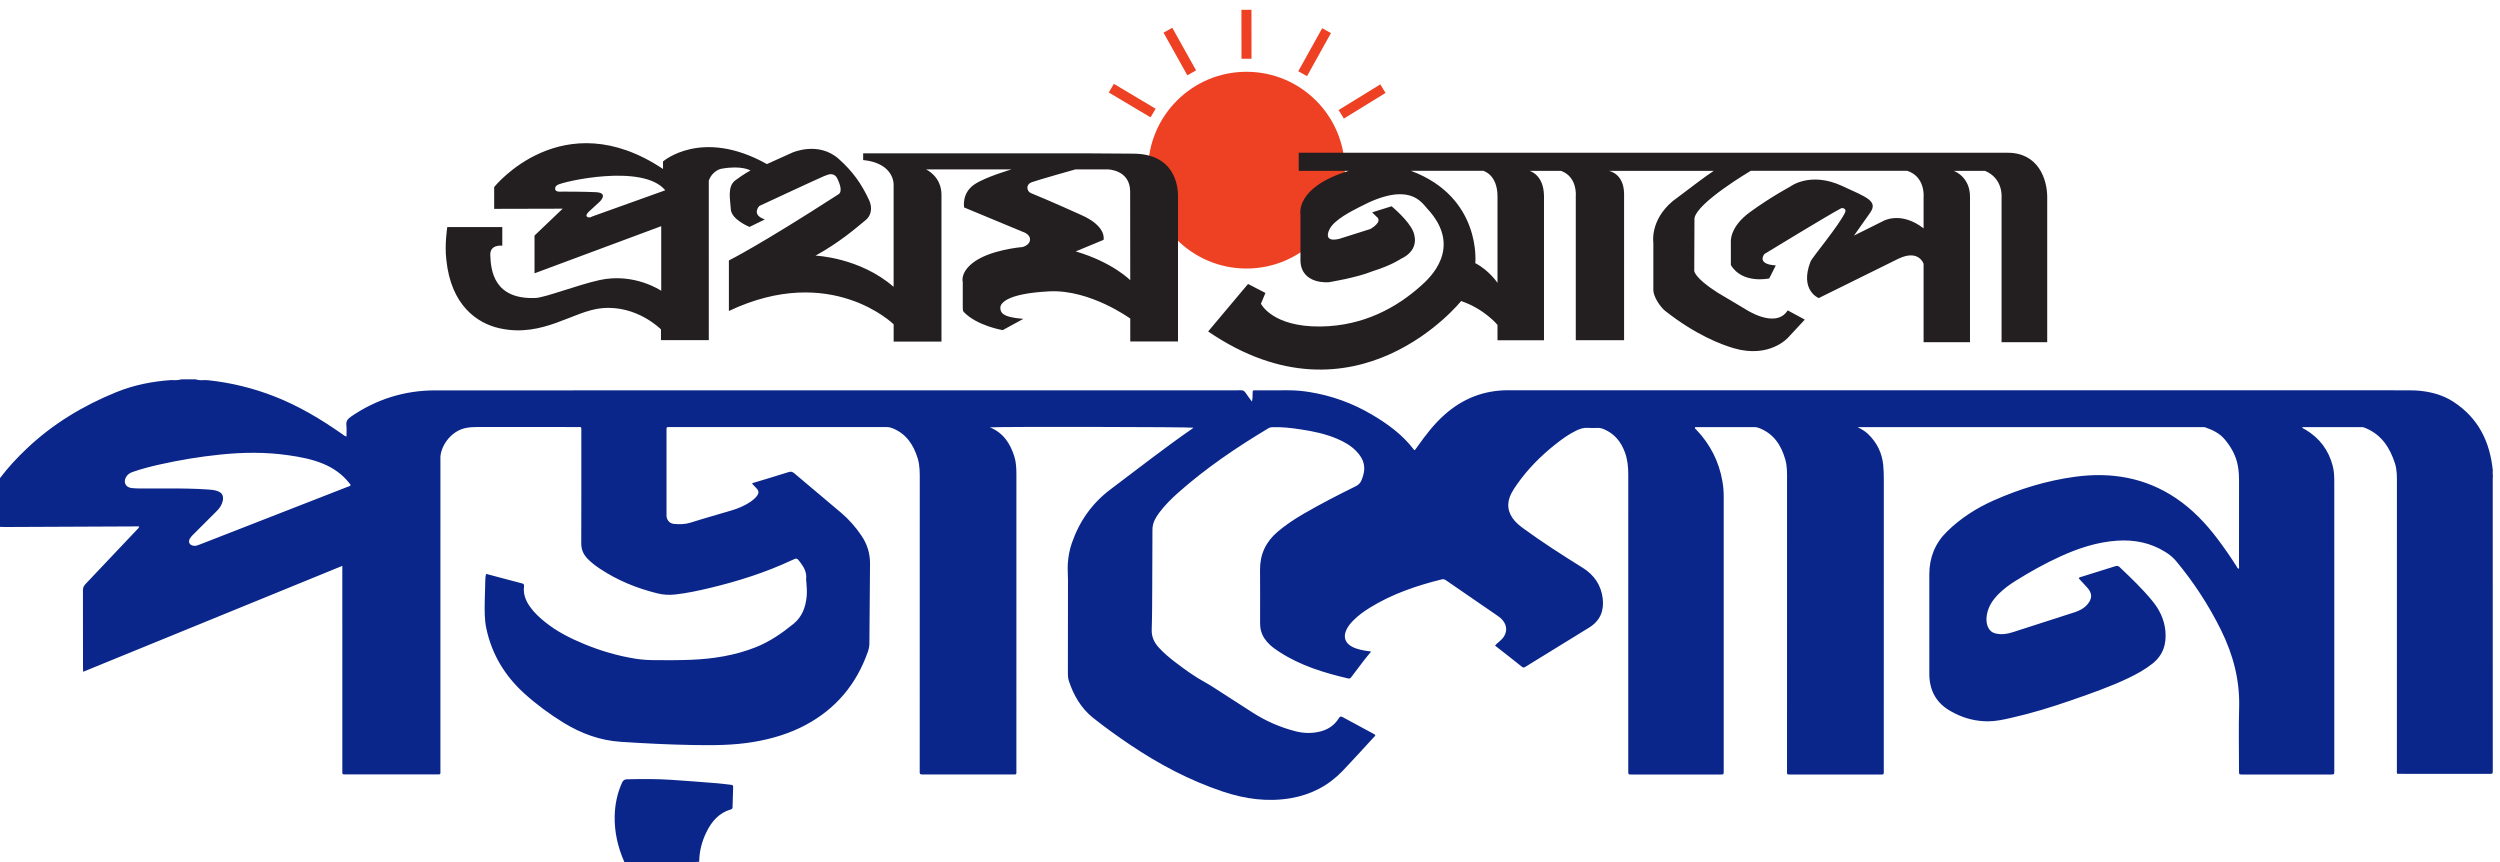 <?xml version="1.0" encoding="utf-8"?>
<!-- Generator: Adobe Illustrator 24.0.1, SVG Export Plug-In . SVG Version: 6.00 Build 0)  -->
<svg version="1.1" id="Layer_1" xmlns="http://www.w3.org/2000/svg" xmlns:xlink="http://www.w3.org/1999/xlink" x="0px" y="0px"
	 viewBox="0 0 290 100" enable-background="new 0 0 290 100" xml:space="preserve">
<path fill="#EE4023" d="M144.588,31.149c6.306,0,11.414-5.111,11.414-11.408c0-6.303-5.108-11.414-11.414-11.414
	c-6.296,0-11.409,5.111-11.409,11.414C133.179,26.04,138.292,31.149,144.588,31.149z"/>
<path fill="#EE4023" d="M145.168,1.135l-1.162,0.001l0.006,5.678l1.162-0.001L145.168,1.135z"/>
<path fill="#EE4023" d="M153.373,3.273l-2.774,4.995l1.015,0.564l2.774-4.995L153.373,3.273z"/>
<path fill="#EE4023" d="M160.113,9.788l-4.833,2.976l0.609,0.99l4.834-2.976L160.113,9.788z"/>
<path fill="#EE4023" d="M135.985,3.223L134.97,3.79l2.761,4.942l1.015-0.567L135.985,3.223z"/>
<path fill="#EE4023" d="M129.211,9.729l-0.594,0.998l4.844,2.884l0.594-0.998L129.211,9.729z"/>
<path fill="#231F20" d="M97.262,22.539c-9.248,5.97-12.711,7.673-12.711,7.673v5.861c11.847-5.614,19.113,1.546,19.113,1.546v2.008
	h5.548c0,0,0-14.856,0-17.025c0-2.171-1.801-2.955-1.801-2.955h9.943c0,0-3.017,0.868-4.314,1.74c-1.519,1.019-1.2,2.677-1.2,2.677
	l6.78,2.817c0,0,0.829,0.243,0.859,0.843c0.05,0.711-0.863,0.931-0.863,0.931s-3.906,0.303-5.857,1.903
	c-1.405,1.158-1.078,2.158-1.078,2.158v2.912c0,0.247,0,0.449,0.129,0.574c1.548,1.603,4.505,2.092,4.505,2.092l2.394-1.306
	c-2.525-0.193-2.635-0.772-2.672-1.262c-0.02-0.394,0.391-1.658,5.681-1.93c4.735-0.24,9.393,3.156,9.393,3.156v2.656h5.539
	c0,0,0-16.128,0-16.889c0-0.976-0.27-4.897-5.232-4.897l-4.831-0.033h-26.459v0.774c3.602,0.364,3.532,2.807,3.532,2.807v11.903
	c-3.92-3.417-9.059-3.622-9.059-3.622c2.771-1.516,4.785-3.261,5.878-4.178c0.366-0.312,0.876-1.108,0.312-2.314
	c-0.871-1.862-1.886-3.289-3.489-4.72c-2.359-2.105-5.396-0.736-5.396-0.736l-2.946,1.329C81.4,14.794,76.91,18.73,76.91,18.73v0.87
	c-11.693-7.789-19.586,2.097-19.586,2.097v2.53l7.948-0.02l-3.267,3.117v4.38l14.697-5.469v7.496c0,0-3.122-2.136-7.175-1.238
	c-2.495,0.552-6.3,2.021-7.376,2.07c-4.896,0.218-5.22-3.236-5.278-4.996c-0.042-1.253,1.392-1.067,1.392-1.067v-2.158h-6.381
	c0,0-0.326,2.014-0.109,3.8c0.544,5.288,3.575,7.371,6.195,7.944c5.054,1.107,8.521-2.044,11.883-2.339
	c4.061-0.365,6.82,2.464,6.82,2.464v1.247h5.547V20.951c0.315-0.939,1.138-1.319,1.441-1.371c2.398-0.437,3.391,0.197,3.391,0.197
	s-0.715,0.368-1.729,1.123c-0.984,0.711-0.618,2.194-0.547,3.387c0.076,1.196,2.169,2.036,2.169,2.036l1.781-0.872
	c-1.627-0.538-0.651-1.556-0.651-1.556s6.285-2.93,7.369-3.4c0,0,0.183-0.091,0.58-0.226s0.861-0.076,1.115,0.455
	C97.39,21.257,97.776,22.209,97.262,22.539z M68.718,25.103c0,0-0.418,0.262-0.643,0.016c-0.107-0.106-0.039-0.305,0.205-0.539
	l1.272-1.169c0,0,1.116-1.042-0.439-1.119c-1.564-0.071-3.916-0.065-3.916-0.065s-0.735,0.091-0.786-0.243
	c-0.032-0.158-0.028-0.353,0.241-0.522c0.62-0.403,9.941-2.535,12.517,0.612L68.718,25.103z M128.013,27.824
	c0,0,0.432-1.573-2.646-2.91c-0.406-0.178-3.133-1.429-5.797-2.521c-0.436-0.172-0.659-0.976,0.14-1.265
	c0.798-0.288,5.051-1.481,5.051-1.481h3.71c0,0,2.626,0.012,2.626,2.581l0.011,10.276c0,0-2.037-2.078-6.324-3.341L128.013,27.824z"
	/>
<path fill="#231F20" d="M232.89,17.719h-41.709h-40.53v2.101l5.808-0.002c-6.25,1.907-5.606,5.026-5.606,5.026v5.467
	c0.151,2.734,3.285,2.427,3.285,2.427s3.206-0.513,5.049-1.265c2.242-0.703,3.289-1.432,3.289-1.432
	c2.375-1.098,1.519-3.019,1.453-3.195c-0.518-1.273-2.503-2.919-2.503-2.919l-2.258,0.705l0.495,0.489
	c0.836,0.611-0.71,1.447-0.71,1.447l-3.606,1.141c-1.862,0.441-1.233-0.898-1.139-1.08c0.509-1.146,2.755-2.227,3.537-2.635
	c5.725-3.03,7.133-0.531,7.79,0.176c4.311,4.604,0.182,8.193-0.72,8.995c-2.697,2.421-6.56,4.649-11.625,4.708
	c-5.618,0.065-6.922-2.643-6.922-2.643l0.522-1.249l-2.019-1.041l-4.627,5.51c17.156,11.706,29.348-3.53,29.348-3.53
	c2.702,0.917,4.217,2.766,4.217,2.766v1.781h5.394v-16.76c-0.038-2.48-1.68-2.888-1.68-2.888h3.656
	c1.937,0.713,1.712,2.919,1.712,2.919v16.729h5.603V22.49c-0.022-2.415-1.784-2.673-1.784-2.673h4.33h7.86
	c-1.031,0.684-2.103,1.505-4.773,3.52c-2.663,2.244-2.239,4.823-2.239,4.823v5.313c-0.071,0.965,0.899,2.22,1.368,2.588
	c3.571,2.808,6.522,3.91,7.959,4.332c4.174,1.225,6.314-1.244,6.314-1.244l1.927-2.074l-1.982-1.072
	c-1.414,2.24-4.962-0.173-4.962-0.173s-2.227-1.318-3.179-1.89c-2.754-1.759-2.7-2.538-2.7-2.538l0.025-6.068
	c0.256-1.828,6.533-5.519,6.533-5.519h18.15c2.125,0.699,1.896,3.045,1.896,3.045v3.629c-2.673-2.065-4.719-0.834-4.719-0.834
	l-3.353,1.673c0,0,0.847-1.204,1.868-2.642c0.956-1.361-0.373-1.791-3.252-3.118c-3.713-1.713-6.019,0.08-6.019,0.08
	s-2.304,1.232-4.699,2.985c-2.393,1.758-2.183,3.465-2.183,3.465v2.641c1.329,2.247,4.45,1.56,4.45,1.56l0.764-1.511
	c-1.959-0.116-1.588-0.995-1.312-1.329c0,0,7.5-4.575,8.874-5.29c0.204-0.106,0.666,0.062,0.482,0.459
	c-0.711,1.543-3.807,5.197-4.018,5.724c-1.298,3.337,0.954,4.226,0.954,4.226l9.232-4.561c2.396-1.148,2.931,0.593,2.931,0.593
	v9.085h5.382V22.862c0.025-2.382-1.883-3.045-1.883-3.045h3.624c2.121,0.883,1.921,3.057,1.921,3.057v16.825h5.296
	c0,0,0-14.768,0-16.841C237.477,20.786,236.443,17.719,232.89,17.719z M173.71,32.811c0,0-0.966-1.45-2.575-2.284
	c0,0,0.778-7.636-7.464-10.71h8.387c0,0,1.626,0.409,1.652,2.906V32.811z"/>
<rect y="44" fill="none" width="289.177" height="56"/>
<path fill="#0B268A" d="M289.158,55.445c0-0.075,0.012-0.15,0.019-0.225c-0.009-0.207-0.05-0.414-0.009-0.622
	c-0.329-3.365-1.692-6.137-4.611-8.015c-1.102-0.709-2.325-1.065-3.615-1.225c-0.602-0.075-1.206-0.083-1.811-0.083
	c-34.727,0.001-69.453,0.005-104.179-0.007c-2.832-0.001-5.252,0.961-7.355,2.812c-1.247,1.098-2.24,2.408-3.193,3.754
	c-0.087,0.123-0.177,0.244-0.267,0.365c-0.006,0.008-0.026,0.007-0.04,0.009c-0.026-0.012-0.062-0.018-0.077-0.038
	c-1.312-1.73-3.025-2.983-4.873-4.073c-2.248-1.326-4.663-2.205-7.241-2.619c-0.806-0.129-1.619-0.208-2.438-0.204
	c-1.271,0.005-2.541,0-3.812,0.002c-0.345,0.001-0.347,0.005-0.351,0.344c-0.003,0.31-0.001,0.621-0.083,0.961
	c-0.244-0.335-0.503-0.661-0.727-1.009c-0.148-0.23-0.32-0.314-0.593-0.303c-0.529,0.022-1.059,0.007-1.588,0.007
	c-30.613,0-61.225-0.006-91.838,0.008c-3.551,0.002-6.815,1.025-9.757,3.042c-0.384,0.263-0.597,0.536-0.539,1.026
	c0.049,0.411,0.01,0.831,0.01,1.282c-0.222-0.048-0.337-0.171-0.468-0.262c-2.493-1.748-5.093-3.305-7.943-4.41
	c-2.448-0.95-4.98-1.568-7.593-1.851c-0.135-0.015-0.272-0.015-0.408-0.022c-0.368,0.018-0.736,0.045-1.091-0.088
	c-0.545,0-1.089,0-1.634,0c-0.388,0.118-0.785,0.112-1.183,0.086c-2.196,0.151-4.338,0.573-6.379,1.404
	c-3.849,1.566-7.36,3.675-10.387,6.547c-1.085,1.029-2.109,2.113-3.012,3.306c-0.006,0.048-0.031,0.077-0.082,0.079L0,55.427
	c0,1.896,0,3.792,0,5.688c0.181,0.006,0.361,0.019,0.542,0.018c5.036-0.022,10.073-0.046,15.109-0.069c0.159-0.001,0.319,0,0.492,0
	c-0.039,0.199-0.158,0.274-0.247,0.369c-1.992,2.109-3.983,4.22-5.983,6.321c-0.201,0.211-0.293,0.417-0.292,0.714
	c0.011,3.006,0.006,6.011,0.007,9.017c0,0.129,0.011,0.257,0.019,0.439c10.03-4.098,20.013-8.177,30.061-12.283
	c0,0.245,0,0.422,0,0.599c0,7.658,0,15.315,0.001,22.973c0,0.712-0.073,0.614,0.637,0.615c3.388,0.003,6.777,0.002,10.165,0
	c0.663,0,0.577,0.077,0.577-0.577c0.002-11.826,0.001-23.653,0.001-35.479c0-0.181,0.009-0.363-0.001-0.544
	c-0.068-1.308,1.119-3.237,2.984-3.592c0.432-0.082,0.869-0.103,1.309-0.103c3.857,0.003,7.714,0.001,11.572,0.002
	c0.536,0,0.479-0.061,0.48,0.488c0.001,4.335,0.01,8.67-0.008,13.004c-0.003,0.719,0.25,1.286,0.732,1.785
	c0.423,0.438,0.903,0.803,1.406,1.14c2.057,1.374,4.313,2.289,6.708,2.882c0.682,0.169,1.364,0.203,2.067,0.124
	c1.37-0.154,2.712-0.446,4.049-0.766c3.253-0.779,6.428-1.788,9.463-3.208c0.614-0.287,0.586-0.266,0.997,0.269
	c0.449,0.583,0.757,1.189,0.663,1.947c-0.013,0.102,0.02,0.21,0.028,0.315c0.048,0.557,0.086,1.116,0.034,1.674
	c-0.117,1.245-0.529,2.366-1.527,3.177c-1.34,1.089-2.755,2.068-4.375,2.711c-2.402,0.953-4.915,1.351-7.482,1.456
	c-1.406,0.058-2.812,0.054-4.219,0.044c-0.757-0.005-1.511-0.048-2.26-0.168c-2.037-0.327-4.005-0.903-5.911-1.687
	c-1.626-0.669-3.189-1.455-4.568-2.564c-0.661-0.532-1.283-1.107-1.772-1.807c-0.489-0.701-0.785-1.467-0.669-2.337
	c0.035-0.259-0.096-0.306-0.287-0.355c-0.847-0.22-1.693-0.447-2.54-0.672c-0.52-0.138-1.039-0.277-1.563-0.417
	c-0.09,0.271-0.099,0.51-0.105,0.752c-0.02,0.83-0.053,1.66-0.065,2.49c-0.015,1.026-0.033,2.054,0.181,3.068
	c0.632,2.997,2.142,5.502,4.393,7.544c1.41,1.279,2.945,2.413,4.573,3.412c2.041,1.251,4.223,2.057,6.636,2.214
	c2.777,0.182,5.555,0.323,8.337,0.371c2.375,0.042,4.746,0.04,7.101-0.362c2.1-0.359,4.117-0.955,6.001-1.962
	c3.507-1.874,5.882-4.712,7.204-8.446c0.112-0.315,0.192-0.627,0.194-0.967c0.019-3.095,0.043-6.191,0.075-9.286
	c0.012-1.202-0.331-2.292-1.004-3.279c-0.667-0.978-1.439-1.868-2.344-2.634c-1.811-1.534-3.632-3.055-5.443-4.589
	c-0.204-0.173-0.377-0.224-0.648-0.137c-1.323,0.421-2.656,0.813-3.984,1.218c-0.092,0.028-0.204,0.032-0.256,0.129
	c0.161,0.171,0.313,0.338,0.471,0.498c0.332,0.336,0.349,0.582,0.065,0.952c-0.205,0.267-0.463,0.476-0.74,0.663
	c-0.683,0.461-1.437,0.767-2.222,1.001c-1.562,0.466-3.135,0.901-4.687,1.396c-0.643,0.205-1.274,0.215-1.924,0.158
	c-0.419-0.037-0.694-0.265-0.844-0.654c-0.05-0.131-0.046-0.266-0.046-0.402c0-3.262,0-6.525,0-9.787
	c0-0.076,0.001-0.151,0.002-0.227c0.001-0.109,0.052-0.166,0.165-0.165c0.091,0.001,0.182-0.001,0.272-0.001
	c8.365,0,16.73,0,25.094-0.003c0.232,0,0.443,0.044,0.658,0.129c1.618,0.641,2.465,1.931,2.948,3.511
	c0.259,0.846,0.236,1.726,0.236,2.604c-0.008,11.162-0.005,22.324-0.005,33.486c0,0.091,0.006,0.182-0.001,0.272
	c-0.016,0.204,0.053,0.319,0.279,0.297c0.09-0.009,0.182-0.001,0.272-0.001c3.374,0,6.747,0.001,10.12-0.001
	c0.619,0,0.544,0.076,0.544-0.564c0.001-7.854,0.001-15.708,0.001-23.562c0-3.549-0.002-7.099,0.001-10.648
	c0-0.713-0.024-1.427-0.239-2.107c-0.476-1.502-1.273-2.755-2.841-3.38c0.962-0.092,23.296-0.053,23.621,0.042
	c-0.052,0.041-0.097,0.082-0.146,0.116c-3.234,2.235-6.321,4.667-9.465,7.024c-2.145,1.608-3.616,3.7-4.493,6.222
	c-0.275,0.79-0.423,1.601-0.476,2.435c-0.039,0.62,0.023,1.237,0.022,1.856c-0.006,3.625-0.006,7.25-0.011,10.875
	c0,0.29,0.025,0.578,0.115,0.85c0.557,1.68,1.417,3.168,2.823,4.289c1.371,1.093,2.799,2.11,4.252,3.092
	c3.357,2.268,6.911,4.148,10.762,5.442c2.591,0.871,5.235,1.24,7.949,0.765c2.331-0.408,4.344-1.459,5.983-3.173
	c1.201-1.256,2.364-2.548,3.541-3.826c0.088-0.096,0.211-0.17,0.237-0.309c-0.044-0.077-0.117-0.102-0.183-0.138
	c-1.197-0.644-2.396-1.284-3.587-1.938c-0.214-0.117-0.324-0.109-0.46,0.111c-0.545,0.887-1.358,1.388-2.371,1.596
	c-0.891,0.183-1.777,0.148-2.651-0.075c-1.784-0.456-3.453-1.184-5.001-2.183c-1.46-0.942-2.92-1.884-4.382-2.822
	c-0.356-0.228-0.713-0.458-1.084-0.659c-1.253-0.681-2.401-1.515-3.528-2.38c-0.648-0.497-1.275-1.023-1.83-1.623
	c-0.545-0.59-0.891-1.251-0.862-2.111c0.058-1.75,0.049-3.503,0.061-5.254c0.013-2.114,0.023-4.229,0.024-6.343
	c0-0.404,0.089-0.775,0.262-1.134c0.144-0.301,0.326-0.578,0.525-0.845c0.636-0.852,1.384-1.6,2.176-2.303
	c3.233-2.871,6.795-5.283,10.498-7.498c0.166-0.099,0.334-0.117,0.517-0.123c1.094-0.032,2.174,0.098,3.251,0.263
	c1.436,0.22,2.855,0.512,4.198,1.088c0.797,0.341,1.548,0.758,2.167,1.378c1.035,1.037,1.226,2.086,0.657,3.428
	c-0.138,0.325-0.342,0.534-0.66,0.691c-2.058,1.018-4.102,2.063-6.087,3.219c-1.059,0.617-2.079,1.291-3.012,2.091
	c-1.357,1.163-2.03,2.623-2.012,4.417c0.02,2.024,0.004,4.048,0.005,6.072c0.001,0.317,0.02,0.632,0.1,0.942
	c0.172,0.667,0.549,1.202,1.046,1.664c0.344,0.32,0.732,0.584,1.125,0.839c2.435,1.576,5.158,2.405,7.949,3.06
	c0.183,0.043,0.272-0.04,0.371-0.173c0.477-0.643,0.959-1.282,1.449-1.915c0.265-0.343,0.548-0.671,0.823-1.006
	c-0.09-0.088-0.185-0.055-0.269-0.068c-0.658-0.101-1.316-0.202-1.915-0.517c-0.823-0.433-1.057-1.14-0.662-1.976
	c0.189-0.402,0.468-0.738,0.775-1.053c0.574-0.588,1.236-1.065,1.931-1.495c2.585-1.6,5.421-2.565,8.352-3.292
	c0.201-0.05,0.344,0.007,0.502,0.116c2.003,1.381,4.008,2.758,6.014,4.135c0.226,0.155,0.43,0.333,0.598,0.55
	c0.466,0.6,0.475,1.311,0.029,1.928c-0.152,0.21-0.35,0.374-0.54,0.547c-0.138,0.126-0.305,0.229-0.414,0.412
	c1.054,0.827,2.093,1.632,3.118,2.454c0.206,0.165,0.328,0.041,0.477-0.051c2.445-1.504,4.893-3.002,7.333-4.513
	c1.255-0.777,1.728-1.95,1.553-3.371c-0.191-1.544-0.988-2.72-2.318-3.55c-2.384-1.488-4.752-3.001-7.02-4.664
	c-0.306-0.224-0.592-0.471-0.844-0.753c-0.872-0.973-1.012-2.114-0.391-3.264c0.179-0.331,0.386-0.649,0.602-0.958
	c1.246-1.786,2.762-3.318,4.464-4.669c0.77-0.611,1.563-1.191,2.455-1.619c0.427-0.205,0.862-0.345,1.35-0.306
	c0.36,0.029,0.726,0.015,1.088,0.003c0.264-0.009,0.508,0.049,0.748,0.15c1.238,0.52,2.002,1.473,2.447,2.704
	c0.296,0.818,0.384,1.671,0.384,2.538c-0.003,10.86-0.002,21.72-0.002,32.579c0,0.619-0.002,1.239,0.001,1.858
	c0.001,0.372,0.004,0.378,0.369,0.378c3.448,0.002,6.897,0.002,10.346,0c0.348,0,0.348-0.006,0.356-0.344
	c0.001-0.045,0.001-0.091,0.001-0.136c0-10.588-0.001-21.176,0.001-31.764c0-0.591-0.049-1.176-0.149-1.757
	c-0.399-2.314-1.421-4.312-3.043-6.008c-0.067-0.07-0.178-0.12-0.154-0.241c0.055-0.063,0.119-0.043,0.175-0.043
	c2.253-0.001,4.507,0.001,6.761-0.004c0.204,0,0.385,0.055,0.568,0.128c1.684,0.671,2.536,2.024,2.999,3.681
	c0.21,0.749,0.189,1.522,0.189,2.294c-0.005,11.237-0.003,22.475-0.003,33.712c0,0.527-0.048,0.484,0.49,0.484
	c3.388,0,6.777,0.001,10.165-0.001c0.645,0,0.571,0.072,0.571-0.588c0.001-11.222,0-22.445,0.003-33.667
	c0-0.544-0.015-1.088-0.067-1.629c-0.138-1.425-0.735-2.631-1.769-3.621c-0.35-0.335-0.764-0.568-1.209-0.79
	c0.098,0,0.196,0,0.294,0c13.221,0,26.441,0,39.661,0.001c0.136,0,0.271-0.013,0.405,0.034c0.837,0.293,1.627,0.674,2.211,1.362
	c0.763,0.899,1.325,1.905,1.542,3.082c0.116,0.627,0.14,1.257,0.138,1.892c-0.007,3.217-0.002,6.434-0.006,9.652
	c0,0.137,0.052,0.289-0.05,0.426c-0.15-0.105-0.203-0.252-0.282-0.376c-0.674-1.058-1.389-2.087-2.143-3.089
	c-1.374-1.823-2.931-3.459-4.833-4.74c-3.563-2.399-7.525-3.055-11.701-2.489c-3.276,0.444-6.428,1.406-9.453,2.75
	c-2.004,0.891-3.828,2.059-5.402,3.599c-1.393,1.363-2.057,3.028-2.06,4.961c-0.006,3.852-0.008,7.703,0.001,11.555
	c0.004,1.964,0.837,3.455,2.597,4.392c0.12,0.064,0.238,0.13,0.36,0.191c1.221,0.619,2.522,0.928,3.888,0.923
	c0.864-0.004,1.71-0.19,2.551-0.378c2.435-0.544,4.815-1.276,7.17-2.096c2.21-0.77,4.421-1.537,6.537-2.548
	c0.982-0.469,1.931-0.995,2.79-1.677c1.248-0.992,1.641-2.3,1.49-3.824c-0.133-1.338-0.711-2.482-1.558-3.505
	c-1.15-1.388-2.452-2.629-3.755-3.869c-0.178-0.169-0.333-0.147-0.528-0.086c-1.311,0.412-2.623,0.819-3.934,1.23
	c-0.094,0.03-0.218,0.015-0.269,0.171c0.163,0.178,0.335,0.367,0.508,0.555c0.174,0.189,0.356,0.371,0.522,0.567
	c0.532,0.628,0.536,1.195,0.021,1.836c-0.383,0.477-0.898,0.755-1.463,0.95c-0.442,0.153-0.89,0.287-1.336,0.431
	c-1.968,0.634-3.937,1.269-5.905,1.903c-0.657,0.212-1.321,0.312-2.007,0.145c-0.414-0.101-0.692-0.344-0.866-0.728
	c-0.21-0.46-0.216-0.937-0.137-1.42c0.159-0.982,0.691-1.76,1.378-2.444c0.57-0.567,1.214-1.045,1.894-1.471
	c1.705-1.066,3.453-2.051,5.287-2.883c2.091-0.949,4.241-1.658,6.555-1.814c2.006-0.135,3.878,0.238,5.594,1.309
	c0.465,0.29,0.888,0.627,1.24,1.05c2.048,2.46,3.786,5.12,5.206,7.99c1.409,2.848,2.204,5.82,2.11,9.027
	c-0.071,2.445-0.015,4.893-0.013,7.34c0,0.403,0.003,0.408,0.386,0.408c3.419,0.001,6.837,0.001,10.256,0
	c0.403,0,0.403-0.004,0.409-0.39c0.001-0.03,0-0.06,0-0.091c0-11.162,0.001-22.324-0.001-33.486c0-0.619-0.026-1.24-0.183-1.843
	c-0.477-1.826-1.531-3.223-3.154-4.192c-0.129-0.077-0.297-0.109-0.403-0.293c2.346,0,4.643,0.001,6.941-0.003
	c0.176,0,0.322,0.068,0.475,0.133c1.818,0.77,2.772,2.261,3.355,4.047c0.262,0.8,0.236,1.634,0.235,2.467
	c-0.006,11.026-0.004,22.052-0.003,33.078c0,0.165-0.029,0.332,0.032,0.494c3.57,0.003,7.139,0.005,10.708,0.008
	c0.015,0,0.03,0,0.045,0c0.323-0.013,0.325-0.014,0.336-0.334c0.005-0.121,0.001-0.242,0.001-0.362
	C289.16,77.856,289.159,66.651,289.158,55.445z M40.278,56.489c-5.51,2.153-11.022,4.303-16.534,6.453
	c-0.267,0.104-0.537,0.2-0.803,0.308c-0.16,0.065-0.323,0.082-0.489,0.058c-0.482-0.07-0.659-0.441-0.412-0.858
	c0.101-0.171,0.24-0.31,0.379-0.449c0.909-0.907,1.817-1.816,2.727-2.722c0.339-0.337,0.599-0.716,0.696-1.194
	c0.12-0.591-0.093-0.959-0.673-1.14c-0.319-0.1-0.649-0.139-0.981-0.161c-1.615-0.109-3.233-0.129-4.851-0.123
	c-1.074,0.004-2.147,0.004-3.221-0.001c-0.287-0.001-0.574-0.018-0.859-0.049c-0.686-0.075-0.983-0.682-0.629-1.282
	c0.167-0.284,0.417-0.461,0.732-0.572c1.028-0.36,2.079-0.632,3.14-0.871c2.331-0.526,4.686-0.913,7.062-1.157
	c2.624-0.27,5.253-0.301,7.872,0.076c1.376,0.198,2.744,0.448,4.038,0.984c1.194,0.494,2.224,1.214,3.032,2.231
	c0.065,0.082,0.145,0.155,0.168,0.266C40.575,56.416,40.415,56.435,40.278,56.489z"/>
<path fill="#0B268A" d="M84.812,91.039c-0.511-0.052-1.019-0.133-1.531-0.174c-1.792-0.142-3.585-0.283-5.379-0.404
	c-1.72-0.116-3.443-0.104-5.166-0.064c-0.303,0.007-0.457,0.123-0.578,0.392c-0.561,1.243-0.827,2.539-0.854,3.903
	c-0.037,1.862,0.377,3.617,1.124,5.308c2.713-0.002,5.427-0.003,8.14-0.006c0.18,0,0.361-0.017,0.541-0.026
	c0.009-1.213,0.307-2.36,0.837-3.444c0.603-1.233,1.447-2.224,2.826-2.631c0.132-0.039,0.202-0.098,0.205-0.248
	c0.018-0.784,0.043-1.569,0.07-2.353C85.054,91.121,84.979,91.056,84.812,91.039z"/>
</svg>
